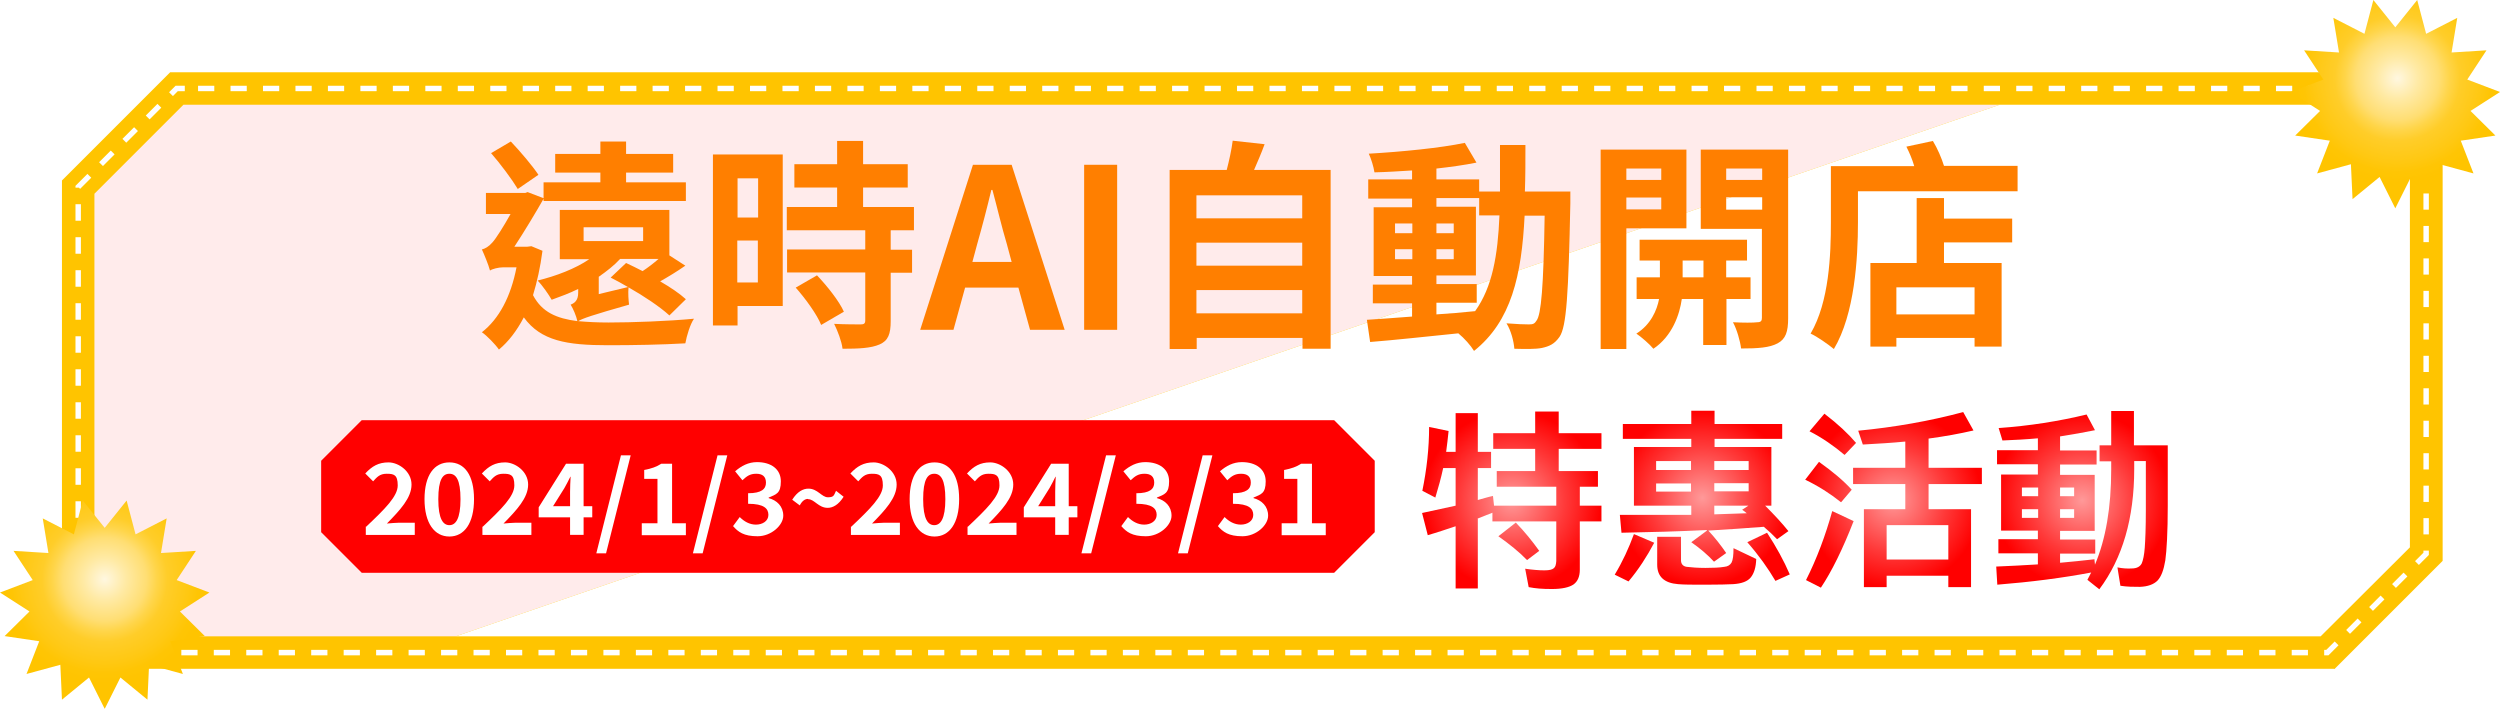 <?xml version="1.0" encoding="UTF-8"?>
<svg id="b" data-name="圖層 2" xmlns="http://www.w3.org/2000/svg" width="924" height="262" xmlns:xlink="http://www.w3.org/1999/xlink" viewBox="0 0 924 262">
  <defs>
    <filter id="d" data-name="drop-shadow-1" filterUnits="userSpaceOnUse">
      <feOffset dx="0" dy="0"/>
      <feGaussianBlur result="e" stdDeviation="10"/>
      <feFlood flood-color="#a00" flood-opacity=".4"/>
      <feComposite in2="e" operator="in"/>
      <feComposite in="SourceGraphic"/>
    </filter>
    <radialGradient id="f" data-name="未命名漸層 8382" cx="37.3" cy="11772.9" fx="37.3" fy="11772.9" r="38.6" gradientTransform="translate(1.4 11987) scale(1 -1)" gradientUnits="userSpaceOnUse">
      <stop offset="0" stop-color="#fff"/>
      <stop offset="0" stop-color="#fff7e0"/>
      <stop offset=".2" stop-color="#ffeaa5"/>
      <stop offset=".4" stop-color="#ffde73"/>
      <stop offset=".5" stop-color="#ffd549"/>
      <stop offset=".6" stop-color="#ffcd29"/>
      <stop offset=".8" stop-color="#ffc812"/>
      <stop offset=".9" stop-color="#ffc504"/>
      <stop offset="1" stop-color="#ffc400"/>
    </radialGradient>
    <radialGradient id="g" data-name="未命名漸層 8382" cx="884.7" cy="11958" fx="884.7" fy="11958" xlink:href="#f"/>
    <filter id="h" data-name="outer-glow-2" filterUnits="userSpaceOnUse">
      <feOffset dx="0" dy="0"/>
      <feGaussianBlur result="i" stdDeviation="10"/>
      <feFlood flood-color="#fff" flood-opacity="1"/>
      <feComposite in2="i" operator="in"/>
      <feComposite in="SourceGraphic"/>
    </filter>
    <filter id="j" data-name="outer-glow-3" filterUnits="userSpaceOnUse">
      <feOffset dx="0" dy="0"/>
      <feGaussianBlur result="k" stdDeviation="5"/>
      <feFlood flood-color="#000" flood-opacity=".8"/>
      <feComposite in2="k" operator="in"/>
      <feComposite in="SourceGraphic"/>
    </filter>
    <radialGradient id="l" data-name="未命名漸層 186" cx="558.8" cy="184.9" fx="558.8" fy="184.9" r="32.9" gradientUnits="userSpaceOnUse">
      <stop offset="0" stop-color="#f99"/>
      <stop offset=".6" stop-color="#ff3939"/>
      <stop offset="1" stop-color="red"/>
    </radialGradient>
    <filter id="m" data-name="outer-glow-4" filterUnits="userSpaceOnUse">
      <feOffset dx="0" dy="0"/>
      <feGaussianBlur result="n" stdDeviation="5"/>
      <feFlood flood-color="#000" flood-opacity=".8"/>
      <feComposite in2="n" operator="in"/>
      <feComposite in="SourceGraphic"/>
    </filter>
    <radialGradient id="o" data-name="未命名漸層 186" cx="629.2" cy="184" fx="629.2" fy="184" r="32.2" xlink:href="#l"/>
    <filter id="p" data-name="outer-glow-5" filterUnits="userSpaceOnUse">
      <feOffset dx="0" dy="0"/>
      <feGaussianBlur result="q" stdDeviation="5"/>
      <feFlood flood-color="#000" flood-opacity=".8"/>
      <feComposite in2="q" operator="in"/>
      <feComposite in="SourceGraphic"/>
    </filter>
    <radialGradient id="r" data-name="未命名漸層 186" cx="699.8" cy="184.8" fx="699.8" fy="184.8" r="32.5" xlink:href="#l"/>
    <filter id="s" data-name="outer-glow-6" filterUnits="userSpaceOnUse">
      <feOffset dx="0" dy="0"/>
      <feGaussianBlur result="t" stdDeviation="5"/>
      <feFlood flood-color="#000" flood-opacity=".8"/>
      <feComposite in2="t" operator="in"/>
      <feComposite in="SourceGraphic"/>
    </filter>
    <radialGradient id="u" data-name="未命名漸層 186" cx="769.6" cy="184.9" fx="769.6" fy="184.9" r="32.4" xlink:href="#l"/>
  </defs>
  <g id="c" data-name="圖層 1">
    <g style="filter: url(#d);">
      <g>
        <path d="M862.7,247.2H42.9l-20-20V66.7c15.6-15.6,24.4-24.4,40-40h819.9c7.8,7.8,12.2,12.2,20,20v160.6c-15.6,15.6-24.4,24.4-40,40Z" style="fill: #ffc400; stroke-width: 0px;"/>
        <g>
          <polyline points="68.3 32.7 65.3 32.7 63.2 34.8" style="fill: none; stroke: #fff; stroke-miterlimit: 10; stroke-width: 2px;"/>
          <polyline points="58.9 39.1 28.9 69.1 28.9 218.7" style="fill: none; stroke: #fff; stroke-dasharray: 0 0 6.1 6.1; stroke-miterlimit: 10; stroke-width: 2px;"/>
          <polyline points="28.9 221.7 28.9 224.7 31 226.9" style="fill: none; stroke: #fff; stroke-miterlimit: 10; stroke-width: 2px;"/>
          <polyline points="35.2 231.1 45.3 241.2 860.2 241.2 896.7 204.7 896.7 49.1 884.5 36.9" style="fill: none; stroke: #fff; stroke-dasharray: 0 0 6 6; stroke-miterlimit: 10; stroke-width: 2px;"/>
          <polyline points="882.3 34.8 880.2 32.7 877.2 32.7" style="fill: none; stroke: #fff; stroke-miterlimit: 10; stroke-width: 2px;"/>
          <line x1="871.2" y1="32.7" x2="71.3" y2="32.7" style="fill: none; stroke: #fff; stroke-dasharray: 0 0 6 6; stroke-miterlimit: 10; stroke-width: 2px;"/>
        </g>
        <g>
          <polygon points="47.8 235.2 34.9 222.3 34.9 71.6 67.8 38.7 739.1 38.7 168.4 235.2 47.8 235.2" style="fill: #ffebeb; stroke-width: 0px;"/>
          <polygon points="857.7 235.2 168.4 235.2 739.1 38.7 877.7 38.7 890.7 51.6 890.7 202.3 857.7 235.2" style="fill: #fff; stroke-width: 0px;"/>
        </g>
        <polygon points="38.7 262 44.5 250.4 54.5 258.6 55.1 245.7 67.6 249.1 62.9 237 75.7 235.1 66.5 226 77.4 219 65.3 214.4 72.4 203.6 59.5 204.4 61.6 191.6 50.1 197.5 46.8 185 38.7 195.1 30.6 185 27.3 197.5 15.8 191.6 17.9 204.4 5 203.6 12.1 214.4 0 219 10.9 226 1.7 235.1 14.5 237 9.8 249.1 22.3 245.7 22.9 258.6 32.9 250.4 38.7 262" style="fill: url(#f); stroke-width: 0px;"/>
        <polygon points="885.3 77 891.1 65.4 901.1 73.6 901.7 60.7 914.2 64.1 909.5 52 922.3 50.1 913.1 41 924 34 911.9 29.4 919 18.6 906.1 19.4 908.2 6.6 896.7 12.5 893.4 0 885.3 10.1 877.2 0 873.9 12.5 862.4 6.6 864.5 19.4 851.6 18.6 858.7 29.4 846.6 34 857.5 41 848.3 50.1 861.1 52 856.4 64.1 868.9 60.7 869.5 73.6 879.5 65.4 885.3 77" style="fill: url(#g); stroke-width: 0px;"/>
      </g>
      <g>
        <g style="filter: url(#h);">
          <path d="M247.2,116.4c-3.3-3-9.1-6.9-14.9-10.2-.2,2.1,0,4.9.2,6.4-13.7,3.9-17.2,5.1-18.8,6.1,3.4.3,7,.5,11.2.5,8.7,0,22.2-.5,31.6-1.4-1.4,2-2.7,6.3-3.2,9.1-8.6.5-19,.7-28.6.7-15.2,0-24.8-1.6-31.1-10.3-2.6,5-5.7,9-9.2,11.9-1.3-1.9-4.5-5.2-6.3-6.4,6.3-4.9,10.7-13.1,12.8-24h-4.9c-1.7,0-4.1.6-4.9,1.2-.5-2-2.2-6.1-3-7.8,1.2-.3,2.5-1,3.9-2.6,1.3-1.4,4.2-6,6.7-10.5h-9.1v-7.8h14.6l.8-.3,6,2.3c-2.6,4.6-7.2,12.3-10.9,17.9h4.7l1.6-.2,4.1,1.7c-.8,6.1-2,11.5-3.5,16.4,3.3,6.3,8.7,8.6,16.4,9.6-.4-1.9-1.6-4.7-2.5-6.1,1.3-.5,2.8-1.4,2.8-4.4v-1.4c-3.2,1.6-6.5,2.8-9.8,4-1-1.8-3.5-5.4-5.2-7.1,6.9-1.7,14-4.4,19.1-7.9h-10.9v-18.2h40.5v16.8l5.9,3.8c-3,2.1-6.3,4.1-9.3,5.8,3.8,2.2,7.2,4.5,9.5,6.6l-6.1,6ZM191.4,69.9c-2.1-3.5-6.4-9.3-9.9-13.3l7.3-4.3c3.7,3.9,8,9,10.2,12.3l-7.7,5.3ZM200.9,74.3v-6.9h21v-3.6h-16.7v-6.9h16.7v-4.6h9.5v4.6h17.4v6.9h-17.4v3.6h22.1v6.9h-52.6ZM215.7,89.1h22v-5.1h-22v5.1ZM229.2,95.7c-2.2,2.4-4.9,4.5-7.9,6.6v6.4l10.8-2.6c-2.2-1.3-4.4-2.5-6.4-3.5l5.7-5.4c2,.9,3.9,1.9,6.1,3,2-1.3,4.2-3,5.9-4.5h-14.2Z" style="fill: #ff7f00; stroke-width: 0px;"/>
          <path d="M289.3,113.1h-16.7v7.2h-9.1v-63.2h25.8v56ZM272.6,65.9v14.5h7.6v-14.5h-7.6ZM280.1,104.4v-15.5h-7.6v15.5h7.6ZM329.2,85.2v7.1h7.9v8.5h-7.9v17.9c0,4.7-.9,7.2-4.1,8.6-3.2,1.4-7.7,1.6-13.7,1.6-.3-2.7-1.8-6.6-3.1-9.2,3.9.2,8.6.2,9.8.2s1.7-.3,1.7-1.5v-17.7h-28.9v-8.5h28.9v-7.1h-29v-8.6h18.6v-7.2h-15.8v-8.6h15.8v-8.6h9.6v8.6h16.5v8.6h-16.5v7.2h18.8v8.6h-8.5ZM301.9,101.7c3.8,4,8.2,9.5,10,13.5l-8.4,4.9c-1.5-3.8-5.7-9.6-9.4-13.8l7.8-4.5Z" style="fill: #ff7f00; stroke-width: 0px;"/>
          <path d="M359.6,60.9h14.3l19.6,61h-12.8l-4.3-15.6h-19.7l-4.3,15.6h-12.3l19.5-61ZM359.4,96.8h14.5l-1.8-6.7c-1.9-6.3-3.5-13.3-5.3-19.9h-.4c-1.6,6.7-3.4,13.6-5.2,19.9l-1.8,6.7Z" style="fill: #ff7f00; stroke-width: 0px;"/>
          <path d="M400.7,60.9h12.2v61h-12.2v-61Z" style="fill: #ff7f00; stroke-width: 0px;"/>
          <path d="M491.8,62.8v66.1h-10.4v-4h-39.1v4.1h-10V62.8h21.1c.9-3.5,1.8-7.5,2.2-10.8l11.8,1.3c-1.2,3.3-2.6,6.5-3.9,9.5h28.2ZM442.2,72.2v8.5h39.1v-8.5h-39.1ZM442.2,89.7v8.5h39.1v-8.5h-39.1ZM481.3,115.8v-8.6h-39.1v8.6h39.1Z" style="fill: #ff7f00; stroke-width: 0px;"/>
          <path d="M580.4,70.7s0,3.2,0,4.4c-.7,33.7-1.4,45.6-4,49.4-1.9,2.7-3.8,3.5-6.5,4.1-2.5.5-6.3.4-10.2.3-.2-2.7-1.2-6.7-2.9-9.4,3.6.3,6.7.4,8.3.4s2.1-.3,2.8-1.4c1.7-2.2,2.6-12.3,3-38.8h-7.4c-1.1,22.1-4.9,39-18.7,50-1.2-2-3.6-4.7-5.8-6.5-11.8,1.2-23.7,2.5-32.6,3.2l-1.2-8.2c4.6-.3,10.4-.7,16.7-1.2v-4.9h-14.5v-6.9h14.5v-3.2h-14.2v-25.4h14.2v-3.2h-16.2v-7.1h16.2v-3.3c-4.8.3-9.5.6-13.9.7-.3-2-1.2-5-2.1-6.9,12.2-.7,26.4-2.1,35.5-4l4.3,7.3c-4.4.9-9.5,1.6-14.8,2.2v4h15.8v4.5h7.7c0-5.4,0-11.1,0-17.2h9.4c0,6,0,11.8-.2,17.2h16.7ZM515.6,86.2h6.4v-3.6h-6.4v3.6ZM522,95.8v-3.7h-6.4v3.7h6.4ZM530.9,116.2c4.7-.3,9.5-.7,14.3-1.2,6.4-8.9,8.4-20.7,9-35.4h-7.5v-6.4h-15.8v3.2h14.6v25.4h-14.6v3.2h14.9v6.9h-14.9v4.2ZM537.3,86.2v-3.6h-6.4v3.6h6.4ZM530.9,92.1v3.7h6.4v-3.7h-6.4Z" style="fill: #ff7f00; stroke-width: 0px;"/>
          <path d="M601.1,84.4v44.6h-9.5V55.3h31.7v29.1h-22.1ZM601.1,62.3v4.2h12.9v-4.2h-12.9ZM614,77.4v-4.4h-12.9v4.4h12.9ZM638.1,110.5v17h-8.6v-17h-7.9c-.8,5.7-3.5,13.7-10.5,18.4-1.4-1.7-4.4-4.3-6.3-5.6,5.3-3.3,7.6-8.6,8.4-12.8h-8.3v-8h8.6v-6.2h-7.5v-7.7h39.7v7.7h-7.7v6.2h9v8h-9ZM629.6,102.5v-6.2h-7.7v6.2h7.7ZM660.9,117.6c0,5-.9,7.7-3.9,9.3-3,1.6-7.2,1.9-13.5,1.9-.3-2.7-1.6-7.2-3-9.7,3.7.2,7.7.2,9,0,1.3,0,1.7-.5,1.7-1.6v-32.9h-22.6v-29.3h32.3v62.3ZM638,62.3v4.2h13.3v-4.2h-13.3ZM651.3,77.5v-4.6h-13.3v4.6h13.3Z" style="fill: #ff7f00; stroke-width: 0px;"/>
          <path d="M745.7,61.4v9.3h-59v11.5c0,13.3-1.2,33.9-8.9,46.8-1.9-1.6-6.3-4.7-8.6-5.7,6.9-11.8,7.5-29.2,7.5-41.2v-20.7h30.8c-.7-2.5-1.8-5-2.9-7.2l9.8-2.1c1.7,2.8,3.2,6.3,4.1,9.2h27.2ZM718.5,80.8h25.2v8.8h-25.2v7.6h21.3v30.9h-10v-3.2h-28.9v3.2h-9.6v-30.9h17.1v-24h10.1v7.7ZM729.8,106.2h-28.9v10h28.9v-10Z" style="fill: #ff7f00; stroke-width: 0px;"/>
        </g>
        <g>
          <g>
            <path d="M573.5,221.6c-3.5,0-6.6-.3-9.3-.8-1.6-.3-2.9-1.6-3.2-3.2l-1.3-6.8c-.2-.9,0-1.8.3-2.6-2.3-2.2-5.1-4.4-8.6-6.8-.5-.4-.9-.8-1.2-1.4v17.5c0,2.2-1.8,4-4,4h-8.2c-2.2,0-4-1.8-4-4v-17.5c-1.8.6-3.5,1.1-5.1,1.6-.4.1-.8.2-1.1.2-.7,0-1.4-.2-2-.5-.9-.5-1.6-1.4-1.9-2.5l-2.1-8.2c-.3-1.1,0-2.2.5-3.1s1.5-1.6,2.6-1.8c.1,0,.2,0,.4,0l-1.3-.7c-1.6-.8-2.4-2.6-2-4.3,1.6-7.5,2.4-15.2,2.4-22.9,0-1.2.6-2.3,1.5-3.1.7-.6,1.6-.9,2.5-.9s.6,0,.8,0l4.9,1.1v-2.2c0-2.2,1.8-4,4-4h8.2c2.2,0,4,1.8,4,4v3.8c.5-.2,1-.3,1.6-.3h11.5v-4c0-2.2,1.8-4,4-4h8.7c2.2,0,4,1.8,4,4v4h11.8c2.2,0,4,1.8,4,4v5.8c0,2.2-1.8,4-4,4h-11.8v.2h10.5c2.2,0,4,1.8,4,4v5.8c0,1.3-.6,2.4-1.5,3.1,1.6.5,2.8,2,2.8,3.8v5.8c0,2.2-1.8,4-4,4h-4v13.9c0,4.8-2.2,7.3-4,8.7-2.4,1.7-5.8,2.5-10.4,2.5ZM568.6,196.6c.9,1.1,1.7,2.2,2.5,3.3v-3.3h-2.5ZM563.3,170.1v-.2h-8.2v.2h8.2Z" style="fill: #fff; filter: url(#j); stroke-width: 0px;"/>
            <path d="M546.2,191.5v26h-8.2v-23c-3.3,1.1-6.8,2.3-10.3,3.3l-2.1-8.2c4.2-.9,8.4-1.8,12.4-2.7v-13.9h-4.6c-.8,3.7-1.8,7.3-2.9,10.9l-4.8-2.5c1.6-7.8,2.5-15.7,2.5-23.6l7.2,1.5c-.2,2.5-.6,5.1-.9,7.7h3.5v-14.3h8.2v14.3h4.9v6h-4.9v11.8c1.9-.5,3.7-1.1,5.6-1.5l.4,3.6h23v-7h-22v-5.8h14.2v-8.2h-15.5v-5.8h15.5v-8h8.7v8h15.8v5.8h-15.8v8.2h14.5v5.8h-6.7v7h8v5.8h-8v17.9c0,2.5-.8,4.3-2.3,5.4-1.6,1.1-4.3,1.7-8,1.7s-6-.2-8.6-.7l-1.3-6.8c2.7.4,5.1.6,7.1.6s2.9-.3,3.5-.8c.6-.5.8-1.3.9-2.6v-14.7h-23.6v-3.2l-5.3,2.1ZM560.2,193.1c3.3,3.4,6.2,7,8.7,10.5l-4.5,3.4c-2.9-3-6.5-5.9-10.6-8.8l6.5-5.1Z" style="fill: url(#l); stroke-width: 0px;"/>
            <path d="M630.7,220.1c-4.9,0-8.4,0-10.5-.2-5.9-.5-9.8-3.3-11-7.8-1.3,1.9-2.7,3.7-4.2,5.5-.8.9-1.9,1.5-3.1,1.5s-1.2-.1-1.8-.4l-5.1-2.5c-1-.5-1.7-1.4-2.1-2.5-.3-1.1-.2-2.2.4-3.2,1.8-3,3.4-6.2,4.9-9.5-1.6-.4-2.8-1.8-3-3.5l-.6-6.6c-.1-1.1.3-2.2,1-3.1.8-.8,1.8-1.3,2.9-1.3s.8,0,1.1,0v-20.1h0c-2.2,0-4-1.8-4-4v-5.5c0-2.2,1.8-4,4-4h21.3v-.9c0-2.2,1.8-4,4-4h8.6c2.2,0,4,1.8,4,4v.9h21c2.2,0,4,1.8,4,4v5.5c0,2.2-1.8,4-4,4h0v20.7c0,.2,0,.4,0,.7,2.1,2.2,3.9,4.2,5.4,6.2.7.9,1,2,.8,3.1-.2,1.1-.8,2.1-1.7,2.7l-2.7,1.9c1.8,3.1,3.4,6.3,4.7,9.3.9,2,0,4.4-2,5.3l-5.3,2.4c-.5.2-1.1.3-1.6.3-1.4,0-2.7-.7-3.5-2-.4-.8-.9-1.6-1.4-2.3-.3.5-.6,1.1-1,1.5-1.9,2.4-4.9,3.6-9.3,3.9-2.1.1-5.5.2-10.3.2ZM625.7,205.7c-.1,0-.2-.2-.4-.3v.3c.1,0,.2,0,.4,0Z" style="fill: #fff; filter: url(#m); stroke-width: 0px;"/>
            <path d="M596.8,212.4c2.9-4.8,5.2-9.8,7.1-15l7.5,3.2c-2.7,5.1-5.8,9.9-9.5,14.3l-5.1-2.5ZM630.8,195.9c-10.1.5-20.5.8-31.5,1l-.6-6.6c9,0,17.8,0,26.4,0v-3.4h-21.2v-21.7h21.2v-3h-25.3v-5.5h25.3v-4.9h8.6v4.9h25v5.5h-25v3h21v21.7h-2.3c3.2,3.2,6.1,6.3,8.6,9.4l-4.2,3c-1.4-1.5-3-3-4.9-4.6-6.6.5-13.4,1-20.5,1.4,2.5,2.7,4.7,5.5,6.6,8.3l-4.5,3.2c-2.3-2.5-5.1-4.9-8.4-7.2l5.8-4.3ZM625,173.7v-3.3h-12.9v3.3h12.9ZM625,181.7v-3h-12.9v3h12.9ZM612.7,198.4h8.6v8.7c0,1.3.7,2.2,2.1,2.4,1.7.2,4,.4,6.9.4s5.3-.1,7-.4c1.3-.1,2.2-.7,2.7-1.6.5-1,.7-2.7.7-5.3l8.4,4c-.1,3.1-.8,5.3-2,6.8-1.2,1.5-3.4,2.3-6.5,2.5-2,.1-5.3.2-10.1.2s-8.2,0-10.3-.2c-5.1-.4-7.7-2.8-7.7-7.2v-10.3ZM633.6,170.4v3.3h12.7v-3.3h-12.7ZM633.6,178.6v3h12.7v-3h-12.7ZM646.2,186.9h-12.6v3.2c4-.1,8-.3,12-.4-.6-.5-1.1-.9-1.7-1.3l2.3-1.5ZM653.1,196.9c3.4,5.2,6.2,10.3,8.4,15.4l-5.3,2.4c-2.7-4.6-6.1-9.4-10.4-14.3l7.3-3.5Z" style="fill: url(#o); stroke-width: 0px;"/>
            <path d="M672.9,221.2c-.6,0-1.2-.1-1.8-.4l-5.5-2.8c-2-1-2.7-3.4-1.7-5.4,3.9-7.6,7-16,9.4-24.7.2-.7.5-1.3,1-1.8-2.8-2-5.8-3.7-8.9-5.2-1.1-.5-1.9-1.5-2.1-2.7-.3-1.2,0-2.4.7-3.4l5.1-6.6c.8-1,2-1.6,3.2-1.6s.9,0,1.4.2c-2.2-1.5-4.4-2.8-6.7-4-1.1-.6-1.8-1.6-2.1-2.8-.2-1.2,0-2.4.9-3.4l5.5-6.5c.8-.9,1.9-1.4,3.1-1.4s1.7.3,2.5.8c2.9,2.2,5.3,4.3,7.5,6.4.6-.5,1.3-.8,2.1-.9,13.6-1.3,26.5-3.6,38.2-6.8.3,0,.7-.1,1-.1,1.4,0,2.8.8,3.5,2l3.8,6.8c.6,1.1.7,2.4.2,3.6-.5,1.2-1.5,2-2.8,2.3-4.1,1-8.5,1.8-13.5,2.6v3.3h15.7c2.2,0,4,1.8,4,4v6c0,2.2-1.8,4-4,4h-15.7v1.3h11.7c2.2,0,4,1.8,4,4v28.8c0,2.2-1.8,4-4,4h-8.4c-2.2,0-4-1.8-4-4v-.2h-14.8v.2c0,2.2-1.8,4-4,4h-8.4c-2.2,0-4-1.8-4-4v-13.5c-2.8,6.3-5.7,11.6-8.6,15.9-.8,1.2-2,1.8-3.3,1.8ZM716.1,202.8v-4.7h-14.8v4.7h14.8ZM684.8,188.1c0-2.1,1.8-3.9,4-3.9h11.3v-1.3h-12.3c-.1.2-.3.4-.4.6l-3.5,4.1.9.4ZM680.9,172.3c0,0,0-.2,0-.3-.2,0-.4,0-.5-.2.2.1.3.3.5.4ZM700.1,168.9v-1.3c-3.4.3-7.2.5-11.5.7,0,0-.1,0-.2,0-.4,0-.8,0-1.1-.2l-.7.7h13.6Z" style="fill: #fff; filter: url(#p); stroke-width: 0px;"/>
            <path d="M680.4,185.6c-4-3.2-8.4-6-13.2-8.3l5.1-6.6c5.2,3.7,9.2,7.1,12.1,10.3l-3.9,4.6ZM667.5,214.4c4-7.9,7.2-16.5,9.7-25.5l7.9,3.7c-4,10.3-8.1,18.6-12.1,24.6l-5.5-2.8ZM681.7,168.1c-3.9-3.3-8.2-6.3-12.9-8.7l5.5-6.5c5.1,3.9,8.9,7.5,11.7,10.8l-4.2,4.4ZM686.7,159.2c13.6-1.3,26.6-3.6,38.9-6.9l3.8,6.8c-5.1,1.2-10.7,2.2-16.6,3v10.8h19.7v6h-19.7v9.3h15.7v28.8h-8.4v-4.2h-22.8v4.2h-8.4v-28.8h15.3v-9.3h-19.3v-6h19.3v-9.7c-5,.5-10.3.8-15.7,1.1l-1.7-5.1ZM720.1,194.1h-22.8v12.7h22.8v-12.7Z" style="fill: url(#r); stroke-width: 0px;"/>
            <path d="M775.9,221.9c-.9,0-1.8-.3-2.5-.9l-4.4-3.5c-.3-.3-.6-.6-.8-.9-9,1.5-19,2.7-29.6,3.6-.1,0-.2,0-.3,0-1,0-1.9-.3-2.6-1-.8-.7-1.3-1.7-1.4-2.8l-.4-6.7c0-1.1.3-2.1,1-2.9,0-.1.2-.2.3-.3-.3-.6-.5-1.2-.5-1.9v-5.2c0-1,.4-2,1-2.7,0-.2,0-.4,0-.6v-20.7c0-.2,0-.4,0-.6-1-.7-1.6-1.9-1.6-3.2v-5.2c0-1.4.8-2.7,1.9-3.4l-1.1-3.7c-.4-1.2-.2-2.4.5-3.4.7-1,1.8-1.6,3-1.7,10.8-.8,21.5-2.5,31.8-4.9.3,0,.6-.1.9-.1,1.4,0,2.8.8,3.5,2.1l1.6,3v-2.5c0-2.2,1.8-4,4-4h8.4c2.2,0,4,1.8,4,4v8.7h8.5c2.2,0,4,1.8,4,4,0,4.9,0,12.4,0,22.3,0,9.5-.4,16.7-1,20.7-.7,4.4-2,7.5-3.9,9.7,0,0,0,0-.1.1-2.1,2.1-5.2,3.3-9.2,3.5-.5,0-.9,0-1.4,0-2.1,0-4.3-.2-6.6-.5-1.2-.2-2.2-.9-2.8-1.8-.4.6-.8,1.1-1.2,1.7-.7.9-1.6,1.4-2.7,1.6-.2,0-.3,0-.5,0ZM787,206.2c.2,0,.4,0,.6,0,.1,0,.2,0,.3,0,.2-.7.5-1.9.6-4,0-.2,0-.4,0-.6-.5,1.6-1.1,3.1-1.7,4.6h0Z" style="fill: #fff; filter: url(#s); stroke-width: 0px;"/>
            <path d="M738.8,158.2c11.3-.8,22.1-2.5,32.4-5l3.1,5.8c-4,.8-8.3,1.6-12.9,2.3v5.2h13.5v5.2h-13.5v3.8h12.8v20.7h-12.8v3.2h13v5.2h-13v3.4c4.3-.4,8.5-.8,12.7-1.3l.2,2c4-9.5,6-21.2,6-35.2v-3h-4.3v-5.9h4.3v-12.7h8.4v12.7h12.5c0,5,0,12.4,0,22.3,0,9.9-.4,16.6-.9,20.2-.6,3.6-1.5,6-2.9,7.5-1.4,1.4-3.6,2.2-6.5,2.3-2.3,0-4.7,0-7.2-.4l-1.1-6.8c1.9.4,3.7.5,5.3.4,1.9,0,3.1-.7,3.7-1.9.5-1.2.9-3.1,1.1-5.8.2-2.7.4-7.3.4-13.9v-18.1c0,0-4.3,0-4.3,0v3c0,18.1-4.3,32.9-12.9,44.4l-4.4-3.5c.5-.9.9-1.8,1.4-2.7-10.6,2-22.2,3.5-34.7,4.5l-.4-6.7c5.3-.2,10.4-.5,15.4-.8v-4.1h-14.6v-5.2h14.6v-3.2h-13.6v-20.7h13.6v-3.8h-15.1v-5.2h15.1v-4.4c-4.1.4-8.5.6-13.1.8l-1.4-4.6ZM753.3,183.4v-3.2h-6v3.2h6ZM753.3,191.4v-3.2h-6v3.2h6ZM761.4,180.2v3.2h5.2v-3.2h-5.2ZM761.4,188.2v3.2h5.2v-3.2h-5.2Z" style="fill: url(#u); stroke-width: 0px;"/>
          </g>
          <path d="M493.2,211.7H133.7c-5.9-5.9-9.1-9.1-15-15v-26.4c5.9-5.9,9.1-9.1,15-15h359.4c5.9,5.9,9.1,9.1,15,15v26.4c-5.9,5.9-9.1,9.1-15,15Z" style="fill: red; stroke-width: 0px;"/>
          <g>
            <path d="M135.3,194.7c7.1-6.7,11.7-11.3,11.7-15.3s-1.5-4.3-4.1-4.3-3.6,1.3-5,2.8l-2.9-2.9c2.5-2.7,4.9-4.1,8.6-4.1s8.5,3.3,8.5,8.2-4.2,9.4-9.1,14.4c1.4-.1,3.1-.3,4.4-.3h5.9v4.5h-18.1v-3.1Z" style="fill: #fff; stroke-width: 0px;"/>
            <path d="M156.9,184.5c0-8.9,3.6-13.6,9.2-13.6s9.1,4.7,9.1,13.6-3.6,13.8-9.1,13.8-9.2-4.9-9.2-13.8ZM170.2,184.5c0-7.3-1.7-9.4-4.1-9.4s-4.1,2-4.1,9.4,1.8,9.6,4.1,9.6,4.1-2.3,4.1-9.6Z" style="fill: #fff; stroke-width: 0px;"/>
            <path d="M178.4,194.7c7.1-6.7,11.7-11.3,11.7-15.3s-1.5-4.3-4.1-4.3-3.6,1.3-5,2.8l-2.9-2.9c2.5-2.7,4.9-4.1,8.6-4.1s8.5,3.3,8.5,8.2-4.2,9.4-9.1,14.4c1.4-.1,3.1-.3,4.4-.3h5.9v4.5h-18.1v-3.1Z" style="fill: #fff; stroke-width: 0px;"/>
            <path d="M210.7,191.2h-11.6v-3.7l10.1-16.1h6.5v15.7h3.2v4.1h-3.2v6.5h-5v-6.5ZM210.7,187.1v-5.3c0-1.6.1-4.1.2-5.6h-.1c-.7,1.4-1.4,2.8-2.2,4.2l-4.2,6.7h6.3Z" style="fill: #fff; stroke-width: 0px;"/>
            <path d="M229.6,168.3h3.5l-9.1,36.2h-3.6l9.1-36.2Z" style="fill: #fff; stroke-width: 0px;"/>
            <path d="M237.2,193.4h5.8v-16.4h-4.9v-3.3c2.7-.5,4.6-1.2,6.3-2.3h4v22h5.1v4.4h-16.3v-4.4Z" style="fill: #fff; stroke-width: 0px;"/>
            <path d="M265.3,168.3h3.5l-9.1,36.2h-3.6l9.1-36.2Z" style="fill: #fff; stroke-width: 0px;"/>
            <path d="M270.9,194.5l2.5-3.4c1.6,1.6,3.6,2.8,6,2.8s4.6-1.3,4.6-3.6-1.6-4.1-7.5-4.1v-3.9c5,0,6.6-1.6,6.6-3.9s-1.3-3.3-3.6-3.3-3.5.9-5.1,2.4l-2.7-3.3c2.3-2,4.9-3.4,8.1-3.4,5.2,0,8.8,2.6,8.8,7.1s-1.7,4.8-4.5,6v.2c3,.8,5.4,3,5.4,6.5s-4.4,7.6-9.5,7.6-7.2-1.6-9.1-3.8Z" style="fill: #fff; stroke-width: 0px;"/>
            <path d="M298.6,184.4c-1.1,0-2.2.8-3,2.4l-2.8-2.1c1.9-3,4-4.1,6-4.1,3.4,0,4.9,3.2,7.2,3.2s2.2-.8,3-2.4l2.8,2.2c-1.9,3-4,4.1-5.9,4.1-3.4,0-4.9-3.2-7.2-3.2Z" style="fill: #fff; stroke-width: 0px;"/>
            <path d="M314.6,194.7c7.1-6.7,11.7-11.3,11.7-15.3s-1.5-4.3-4.1-4.3-3.6,1.3-5,2.8l-2.9-2.9c2.5-2.7,4.9-4.1,8.6-4.1s8.5,3.3,8.5,8.2-4.2,9.4-9.1,14.4c1.4-.1,3.1-.3,4.4-.3h5.9v4.5h-18.1v-3.1Z" style="fill: #fff; stroke-width: 0px;"/>
            <path d="M336.2,184.5c0-8.9,3.6-13.6,9.2-13.6s9.1,4.7,9.1,13.6-3.6,13.8-9.1,13.8-9.2-4.9-9.2-13.8ZM349.4,184.5c0-7.3-1.7-9.4-4.1-9.4s-4.1,2-4.1,9.4,1.8,9.6,4.1,9.6,4.1-2.3,4.1-9.6Z" style="fill: #fff; stroke-width: 0px;"/>
            <path d="M357.7,194.7c7.1-6.7,11.7-11.3,11.7-15.3s-1.5-4.3-4.1-4.3-3.6,1.3-5,2.8l-2.9-2.9c2.5-2.7,4.9-4.1,8.6-4.1s8.5,3.3,8.5,8.2-4.2,9.4-9.1,14.4c1.4-.1,3.1-.3,4.4-.3h5.9v4.5h-18.1v-3.1Z" style="fill: #fff; stroke-width: 0px;"/>
            <path d="M390,191.2h-11.6v-3.7l10.1-16.1h6.5v15.7h3.2v4.1h-3.2v6.5h-5v-6.5ZM390,187.1v-5.3c0-1.6.1-4.1.2-5.6h-.1c-.7,1.4-1.4,2.8-2.2,4.2l-4.2,6.7h6.3Z" style="fill: #fff; stroke-width: 0px;"/>
            <path d="M408.9,168.3h3.5l-9.1,36.2h-3.6l9.1-36.2Z" style="fill: #fff; stroke-width: 0px;"/>
            <path d="M414.4,194.5l2.5-3.4c1.6,1.6,3.6,2.8,6,2.8s4.6-1.3,4.6-3.6-1.6-4.1-7.5-4.1v-3.9c5,0,6.6-1.6,6.6-3.9s-1.3-3.3-3.6-3.3-3.5.9-5.1,2.4l-2.7-3.3c2.3-2,4.9-3.4,8.1-3.4,5.2,0,8.8,2.6,8.8,7.1s-1.7,4.8-4.5,6v.2c3,.8,5.4,3,5.4,6.5s-4.4,7.6-9.5,7.6-7.2-1.6-9.1-3.8Z" style="fill: #fff; stroke-width: 0px;"/>
            <path d="M444.6,168.3h3.5l-9.1,36.2h-3.6l9.1-36.2Z" style="fill: #fff; stroke-width: 0px;"/>
            <path d="M450.1,194.5l2.5-3.4c1.6,1.6,3.6,2.8,6,2.8s4.6-1.3,4.6-3.6-1.6-4.1-7.5-4.1v-3.9c5,0,6.6-1.6,6.6-3.9s-1.3-3.3-3.6-3.3-3.5.9-5.1,2.4l-2.7-3.3c2.3-2,4.9-3.4,8.1-3.4,5.2,0,8.8,2.6,8.8,7.1s-1.7,4.8-4.5,6v.2c3,.8,5.4,3,5.4,6.5s-4.4,7.6-9.5,7.6-7.2-1.6-9.1-3.8Z" style="fill: #fff; stroke-width: 0px;"/>
            <path d="M473.7,193.4h5.8v-16.4h-4.9v-3.3c2.7-.5,4.6-1.2,6.3-2.3h4v22h5.1v4.4h-16.3v-4.4Z" style="fill: #fff; stroke-width: 0px;"/>
          </g>
        </g>
      </g>
    </g>
  </g>
</svg>